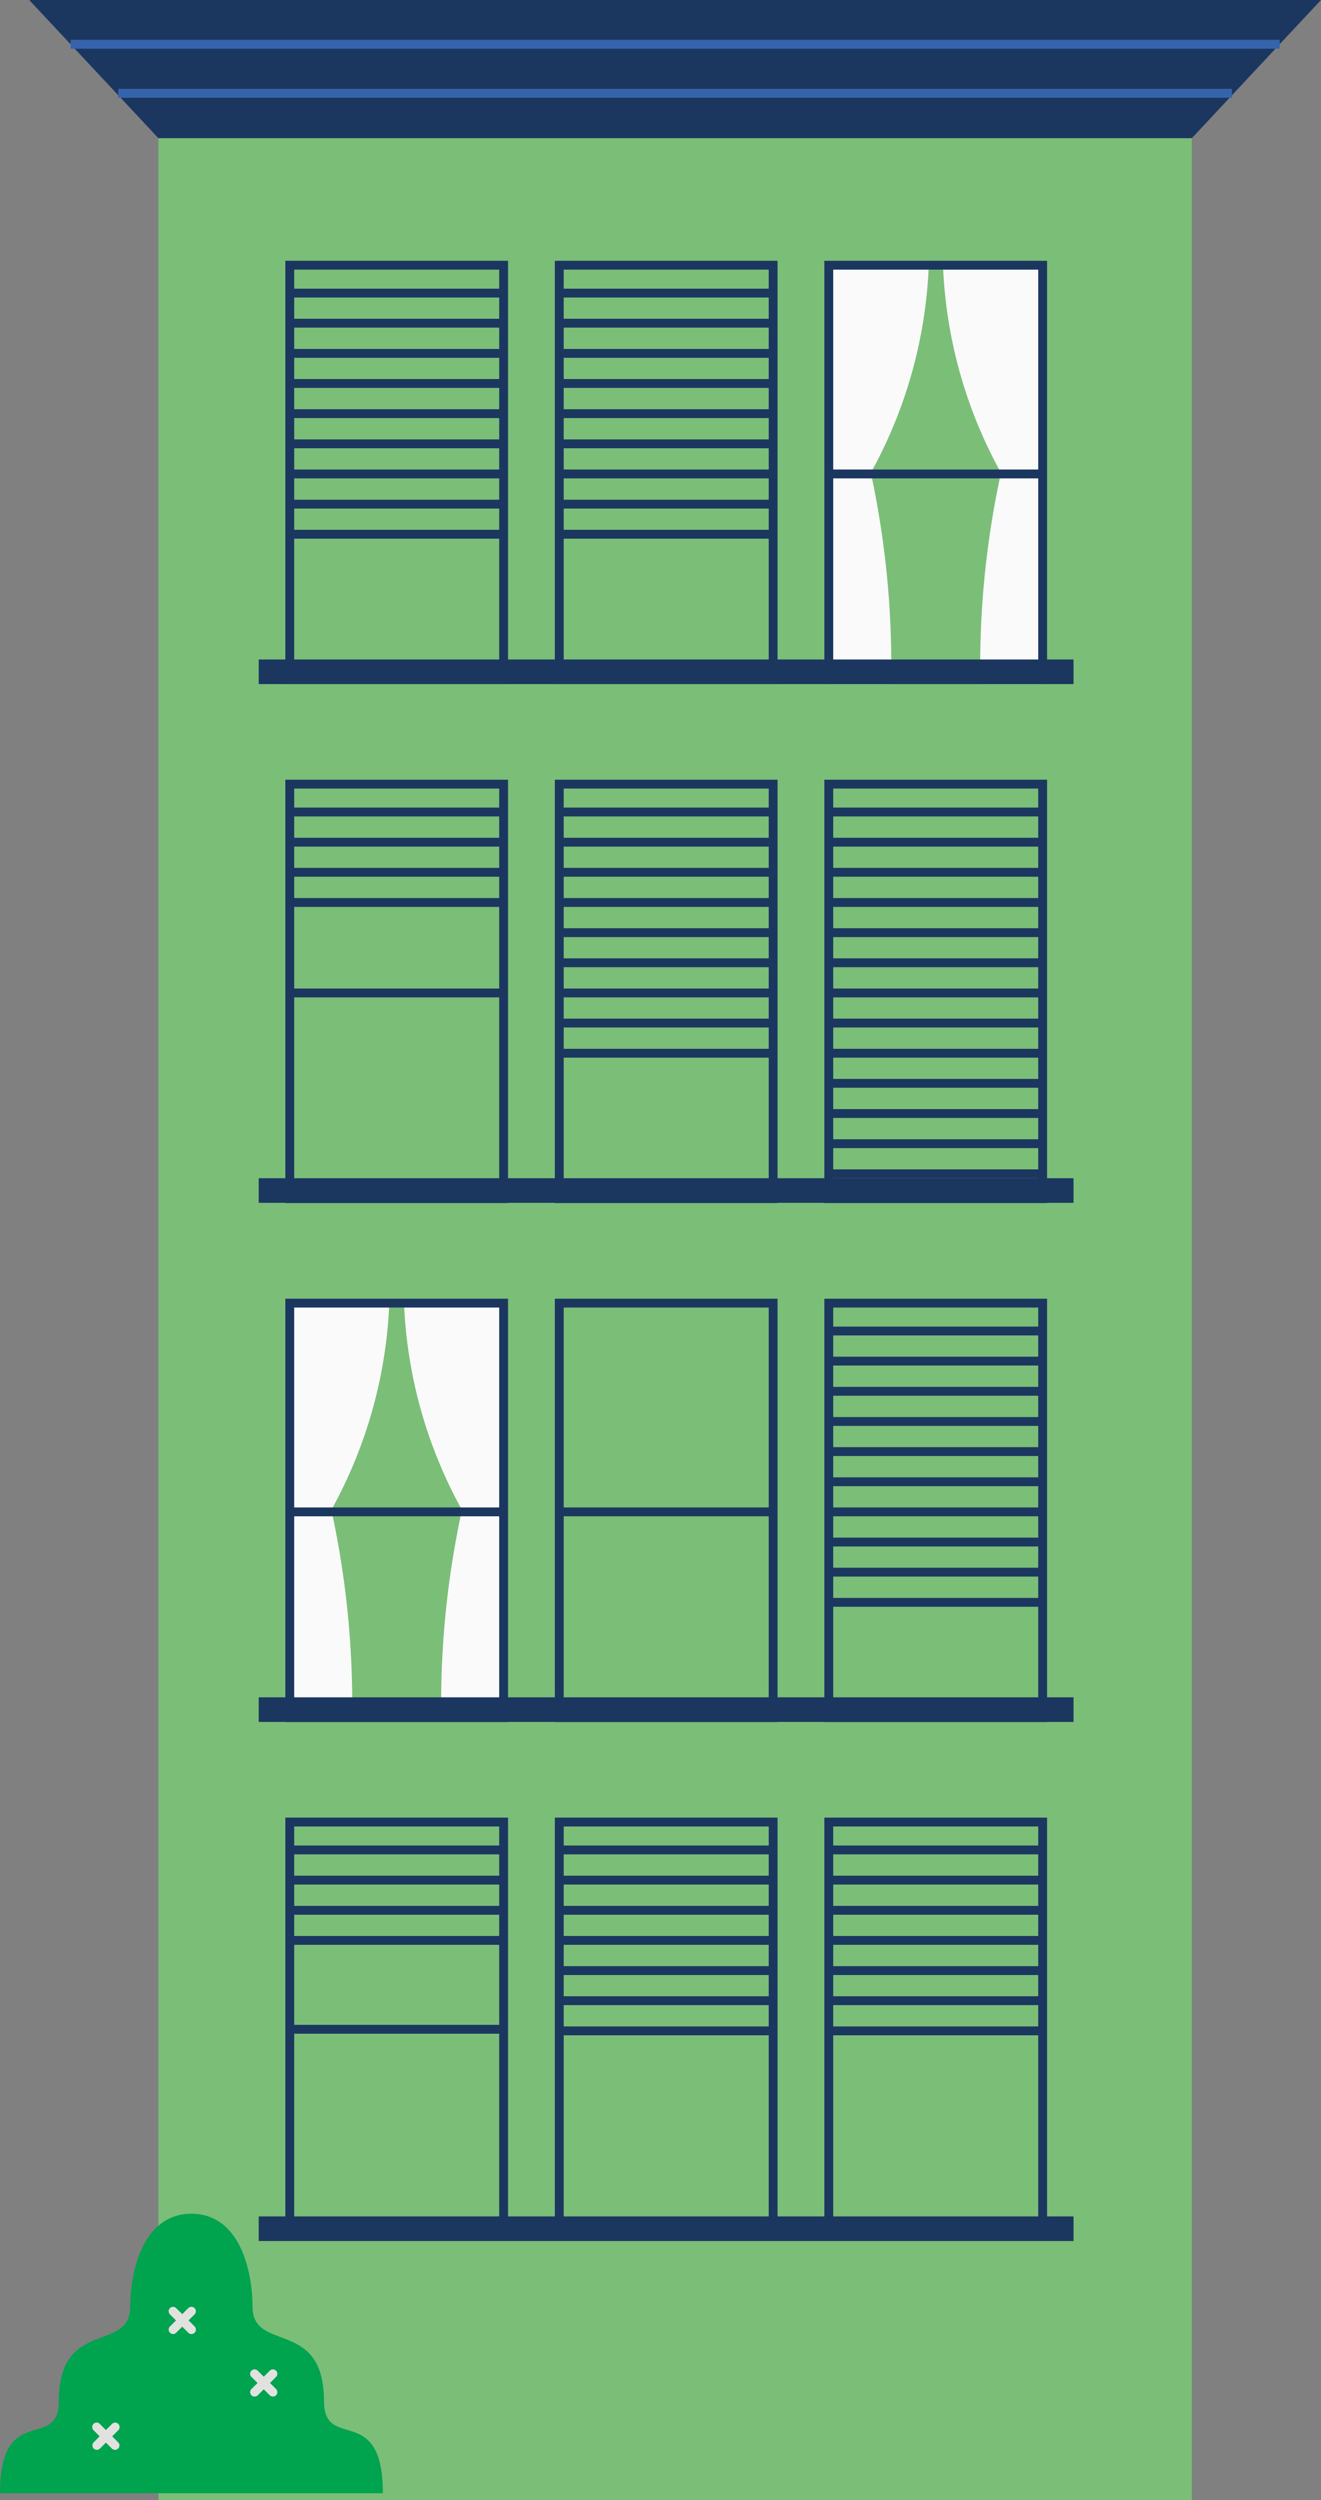 <svg id="Capa_1" data-name="Capa 1" xmlns="http://www.w3.org/2000/svg" viewBox="0 0 149.3 282.44"><rect x="0" y="0" width="149.3" height="282.44" fill="#808080" stroke="none"/><defs><style>.cls-1{fill:#7bbe78;}.cls-2{fill:#fafafa;}.cls-3{fill:#1b3760;}.cls-4{fill:#3664ac;}.cls-5{fill:#00a34e;}.cls-6{fill:#e1e2e0;}</style></defs><title>Mesa de trabajo 5</title><rect class="cls-1" x="17.9" y="15.1" width="116.8" height="267.34"/><path class="cls-2" d="M39.79,194.48h-7V147.16H44a52.57,52.57,0,0,1-6.55,23.41A102.69,102.69,0,0,1,39.79,194.48Z"/><path class="cls-2" d="M49.88,194.48h7V147.16H45.66a52.57,52.57,0,0,0,6.55,23.41A102.69,102.69,0,0,0,49.88,194.48Z"/><path class="cls-2" d="M100.71,77.28h-7V30h11.26a52.57,52.57,0,0,1-6.55,23.41A102.69,102.69,0,0,1,100.71,77.28Z"/><path class="cls-2" d="M110.8,77.28h7V30H106.58a52.57,52.57,0,0,0,6.55,23.41A102.69,102.69,0,0,0,110.8,77.28Z"/><polygon class="cls-3" points="76.3 0 3.3 0 17.9 15.61 76.3 15.61 134.7 15.61 149.3 0 76.3 0"/><rect class="cls-4" x="7.98" y="4.5" width="136.65" height="1"/><rect class="cls-4" x="13.37" y="10.04" width="125.86" height="1"/><path class="cls-3" d="M57.42,77.28H32.25V29.46H57.42Zm-24.17-1H56.42V30.46H33.25Z"/><rect class="cls-3" x="32.75" y="32.61" width="24.17" height="1"/><rect class="cls-3" x="32.75" y="36.01" width="24.17" height="1"/><rect class="cls-3" x="32.75" y="39.42" width="24.17" height="1"/><rect class="cls-3" x="32.75" y="42.82" width="24.17" height="1"/><rect class="cls-3" x="32.75" y="46.23" width="24.17" height="1"/><rect class="cls-3" x="32.75" y="49.64" width="24.17" height="1"/><rect class="cls-3" x="32.75" y="53.04" width="24.17" height="1"/><rect class="cls-3" x="32.75" y="56.45" width="24.17" height="1"/><rect class="cls-3" x="32.75" y="59.85" width="24.17" height="1"/><path class="cls-3" d="M87.88,77.28H62.71V29.46H87.88Zm-24.17-1H86.88V30.46H63.71Z"/><rect class="cls-3" x="63.21" y="32.61" width="24.17" height="1"/><rect class="cls-3" x="63.21" y="36.01" width="24.17" height="1"/><rect class="cls-3" x="63.21" y="39.42" width="24.17" height="1"/><rect class="cls-3" x="63.21" y="42.82" width="24.17" height="1"/><rect class="cls-3" x="63.21" y="46.23" width="24.17" height="1"/><rect class="cls-3" x="63.21" y="49.64" width="24.17" height="1"/><rect class="cls-3" x="63.21" y="53.04" width="24.17" height="1"/><rect class="cls-3" x="63.21" y="56.45" width="24.17" height="1"/><rect class="cls-3" x="63.21" y="59.85" width="24.17" height="1"/><path class="cls-3" d="M118.34,77.28H93.17V29.46h25.17Zm-24.17-1h23.17V30.46H94.17Z"/><rect class="cls-3" x="93.67" y="53.04" width="24.17" height="1"/><path class="cls-3" d="M57.42,135.9H32.25V88.08H57.42Zm-24.17-1H56.42V89.08H33.25Z"/><rect class="cls-3" x="32.75" y="91.23" width="24.17" height="1"/><rect class="cls-3" x="32.75" y="94.64" width="24.17" height="1"/><rect class="cls-3" x="32.75" y="98.04" width="24.17" height="1"/><rect class="cls-3" x="32.75" y="101.45" width="24.17" height="1"/><rect class="cls-3" x="32.75" y="111.67" width="24.17" height="1"/><path class="cls-3" d="M87.88,135.9H62.71V88.08H87.88Zm-24.17-1H86.88V89.08H63.71Z"/><rect class="cls-3" x="63.21" y="91.23" width="24.17" height="1"/><rect class="cls-3" x="63.21" y="94.64" width="24.17" height="1"/><rect class="cls-3" x="63.21" y="98.04" width="24.17" height="1"/><rect class="cls-3" x="63.21" y="101.45" width="24.17" height="1"/><rect class="cls-3" x="63.21" y="104.86" width="24.17" height="1"/><rect class="cls-3" x="63.21" y="108.26" width="24.17" height="1"/><rect class="cls-3" x="63.21" y="111.67" width="24.17" height="1"/><rect class="cls-3" x="63.21" y="115.07" width="24.17" height="1"/><rect class="cls-3" x="63.21" y="118.48" width="24.17" height="1"/><path class="cls-3" d="M118.34,135.9H93.17V88.08h25.17Zm-24.17-1h23.17V89.08H94.17Z"/><rect class="cls-3" x="93.67" y="91.23" width="24.17" height="1"/><rect class="cls-3" x="93.67" y="94.64" width="24.17" height="1"/><rect class="cls-3" x="93.67" y="98.04" width="24.17" height="1"/><rect class="cls-3" x="93.67" y="101.45" width="24.17" height="1"/><rect class="cls-3" x="93.67" y="104.86" width="24.17" height="1"/><rect class="cls-3" x="93.67" y="108.26" width="24.17" height="1"/><rect class="cls-3" x="93.67" y="111.67" width="24.17" height="1"/><rect class="cls-3" x="93.67" y="115.07" width="24.17" height="1"/><rect class="cls-3" x="93.67" y="118.48" width="24.17" height="1"/><rect class="cls-3" x="93.67" y="121.88" width="24.17" height="1"/><rect class="cls-3" x="93.67" y="125.29" width="24.17" height="1"/><rect class="cls-3" x="93.67" y="128.7" width="24.17" height="1"/><rect class="cls-3" x="93.67" y="132.1" width="24.17" height="1"/><path class="cls-3" d="M57.42,194.53H32.25V146.71H57.42Zm-24.17-1H56.42V147.71H33.25Z"/><rect class="cls-3" x="32.75" y="170.29" width="24.17" height="1"/><path class="cls-3" d="M87.88,194.53H62.71V146.71H87.88Zm-24.17-1H86.88V147.71H63.71Z"/><rect class="cls-3" x="63.21" y="170.29" width="24.17" height="1"/><path class="cls-3" d="M118.34,194.53H93.17V146.71h25.17Zm-24.17-1h23.17V147.71H94.17Z"/><rect class="cls-3" x="93.67" y="149.86" width="24.17" height="1"/><rect class="cls-3" x="93.67" y="153.26" width="24.17" height="1"/><rect class="cls-3" x="93.67" y="156.67" width="24.17" height="1"/><rect class="cls-3" x="93.67" y="160.08" width="24.17" height="1"/><rect class="cls-3" x="93.67" y="163.48" width="24.17" height="1"/><rect class="cls-3" x="93.67" y="166.89" width="24.17" height="1"/><rect class="cls-3" x="93.67" y="170.29" width="24.17" height="1"/><rect class="cls-3" x="93.67" y="173.7" width="24.17" height="1"/><rect class="cls-3" x="93.67" y="177.1" width="24.17" height="1"/><rect class="cls-3" x="93.67" y="180.51" width="24.17" height="1"/><path class="cls-3" d="M57.42,253.15H32.25V205.33H57.42Zm-24.17-1H56.42V206.33H33.25Z"/><rect class="cls-3" x="32.75" y="208.48" width="24.17" height="1"/><rect class="cls-3" x="32.75" y="211.89" width="24.17" height="1"/><rect class="cls-3" x="32.75" y="215.3" width="24.17" height="1"/><rect class="cls-3" x="32.75" y="218.7" width="24.17" height="1"/><rect class="cls-3" x="32.75" y="228.74" width="24.17" height="1"/><path class="cls-3" d="M87.88,253.15H62.71V205.33H87.88Zm-24.17-1H86.88V206.33H63.71Z"/><rect class="cls-3" x="63.21" y="208.48" width="24.17" height="1"/><rect class="cls-3" x="63.21" y="211.89" width="24.17" height="1"/><rect class="cls-3" x="63.21" y="215.3" width="24.17" height="1"/><rect class="cls-3" x="63.21" y="218.7" width="24.17" height="1"/><rect class="cls-3" x="63.21" y="222.11" width="24.17" height="1"/><rect class="cls-3" x="63.21" y="225.51" width="24.17" height="1"/><rect class="cls-3" x="63.21" y="228.92" width="24.17" height="1"/><path class="cls-3" d="M118.34,253.15H93.17V205.33h25.17Zm-24.17-1h23.17V206.33H94.17Z"/><rect class="cls-3" x="93.67" y="208.48" width="24.17" height="1"/><rect class="cls-3" x="93.67" y="211.89" width="24.17" height="1"/><rect class="cls-3" x="93.67" y="215.3" width="24.17" height="1"/><rect class="cls-3" x="93.67" y="218.7" width="24.17" height="1"/><rect class="cls-3" x="93.67" y="222.11" width="24.17" height="1"/><rect class="cls-3" x="93.67" y="225.51" width="24.17" height="1"/><rect class="cls-3" x="93.67" y="228.92" width="24.17" height="1"/><rect class="cls-3" x="29.24" y="74.5" width="92.09" height="2.78"/><rect class="cls-3" x="29.24" y="133.1" width="92.09" height="2.78"/><rect class="cls-3" x="29.24" y="191.74" width="92.09" height="2.78"/><rect class="cls-3" x="29.24" y="250.38" width="92.09" height="2.78"/><path class="cls-5" d="M36.62,271.27c0-9.46-8.08-5.42-8.08-10.7,0-3.42-1.13-10.25-6.65-10.49v0h-.51v0c-5.52.24-6.66,7.07-6.66,10.49,0,5.28-8.07,1.24-8.07,10.7,0,5.7-6.65,0-6.65,10.38H43.27C43.27,271.27,36.62,277,36.62,271.27Z"/><path class="cls-6" d="M13,276.75a.51.51,0,0,1-.36-.15l-2.07-2.07a.5.5,0,1,1,.71-.71l2.07,2.08a.48.48,0,0,1,0,.7A.5.5,0,0,1,13,276.75Z"/><path class="cls-6" d="M10.94,276.75a.5.5,0,0,1-.35-.85l2.07-2.08a.51.51,0,0,1,.71,0,.5.5,0,0,1,0,.71L11.3,276.6A.51.51,0,0,1,10.94,276.75Z"/><path class="cls-6" d="M21.63,263.67a.5.5,0,0,1-.35-.15l-2.07-2.07a.5.5,0,0,1,0-.71.5.5,0,0,1,.7,0L22,262.81a.51.51,0,0,1,0,.71A.51.51,0,0,1,21.63,263.67Z"/><path class="cls-6" d="M19.56,263.67a.49.49,0,0,1-.35-.15.5.5,0,0,1,0-.71l2.07-2.07a.5.5,0,0,1,.71.71l-2.08,2.07A.47.47,0,0,1,19.56,263.67Z"/><path class="cls-6" d="M30.85,270.73a.54.54,0,0,1-.36-.14l-2.07-2.08a.48.48,0,0,1,0-.7.5.5,0,0,1,.71,0l2.07,2.07a.51.51,0,0,1,0,.71A.54.54,0,0,1,30.85,270.73Z"/><path class="cls-6" d="M28.77,270.73a.52.52,0,0,1-.35-.14.5.5,0,0,1,0-.71l2.07-2.07a.5.5,0,0,1,.71,0,.5.5,0,0,1,0,.7l-2.07,2.08A.54.54,0,0,1,28.77,270.73Z"/></svg>